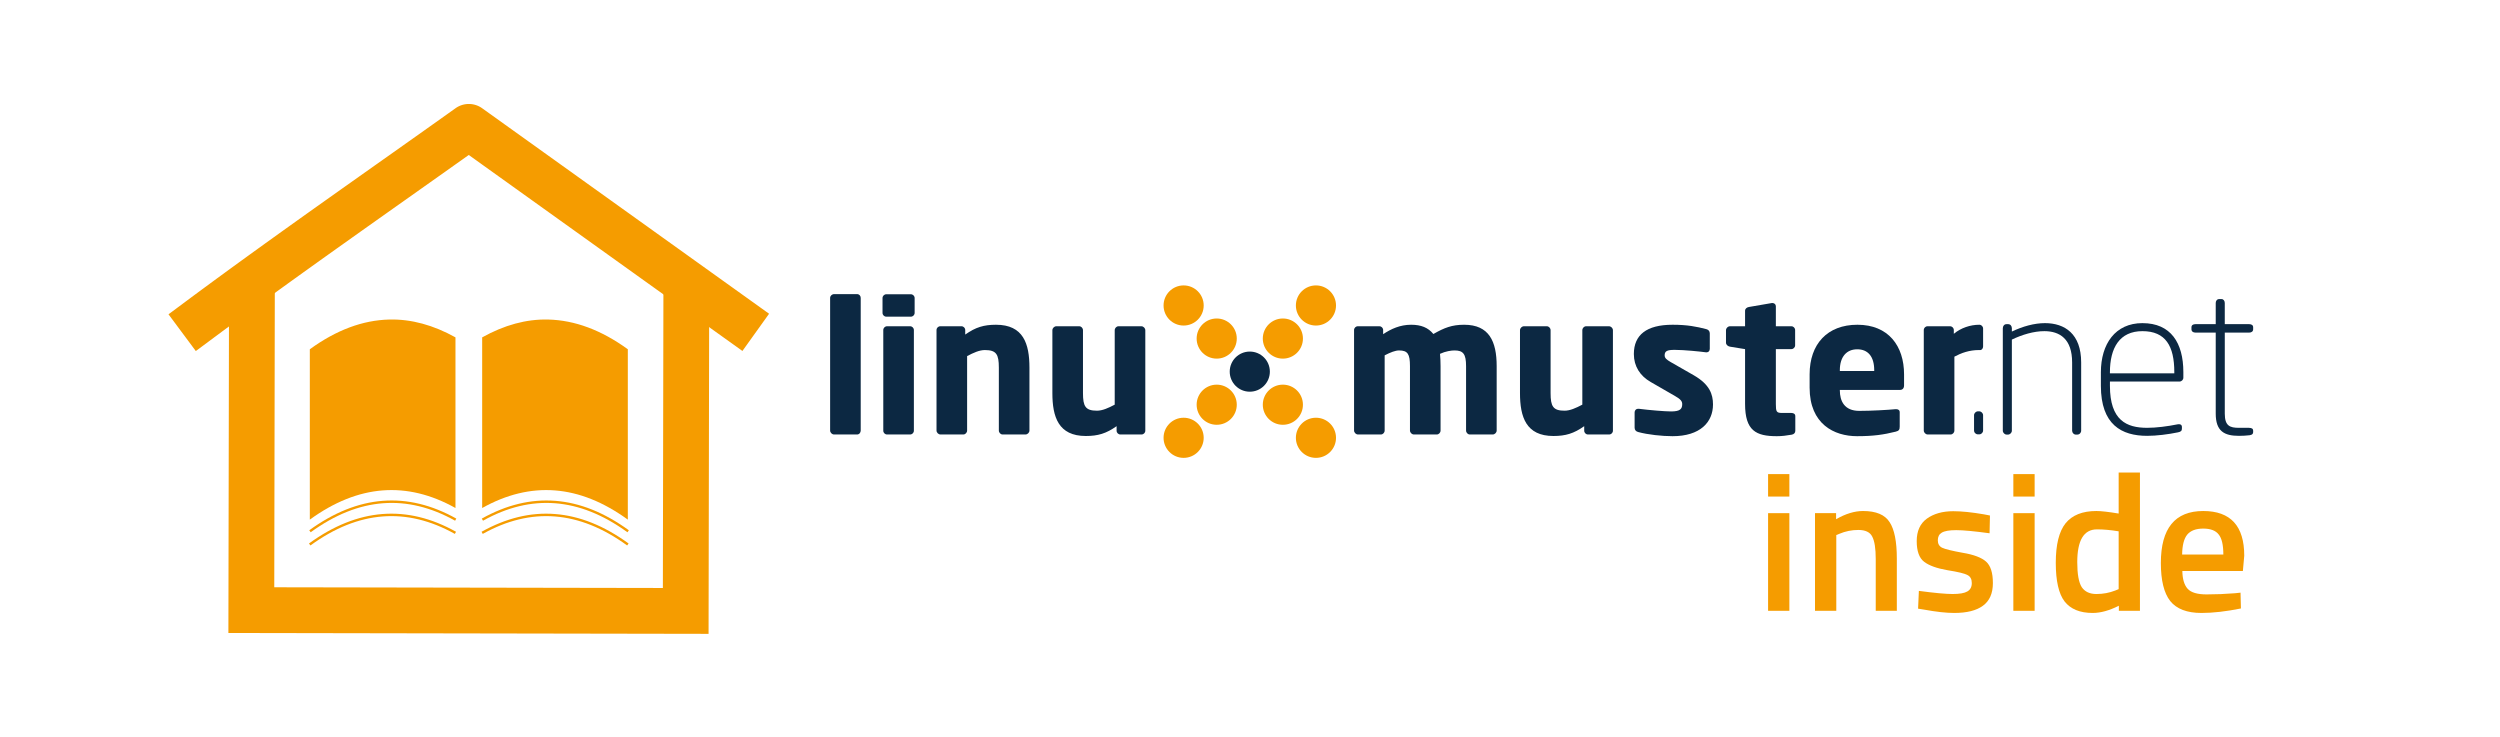 <?xml version="1.0" encoding="UTF-8" standalone="no"?>
<svg
   xmlns:dc="http://purl.org/dc/elements/1.1/"
   xmlns:cc="http://creativecommons.org/ns#"
   xmlns:rdf="http://www.w3.org/1999/02/22-rdf-syntax-ns#"
   xmlns:svg="http://www.w3.org/2000/svg"
   xmlns="http://www.w3.org/2000/svg"
   xmlns:sodipodi="http://sodipodi.sourceforge.net/DTD/sodipodi-0.dtd"
   xmlns:inkscape="http://www.inkscape.org/namespaces/inkscape"
   inkscape:export-ydpi="96"
   inkscape:export-xdpi="96"
   inkscape:export-filename="/home/thorsten/Dokumente/linuxmuster.net/github_artwork/logo/lmn-inside_small_negativ.png"
   sodipodi:docname="lmn-inside_small_positiv.svg"
   inkscape:version="1.0 (1.0+r73+1)"
   xml:space="preserve"
   enable-background="new 0 0 488.038 84.542"
   viewBox="0 0 1023.808 301.875"
   height="322"
   width="1092.062"
   y="0px"
   x="0px"
   id="Ebene_1"
   version="1.1"><title
     id="title1247">lmn-inside</title><defs
     id="defs59"><rect
       id="rect1318"
       height="97.964"
       width="332.815"
       y="-371.634"
       x="711.59" /><marker
       inkscape:isstock="true"
       style="overflow:visible"
       id="marker1204"
       refX="0"
       refY="0"
       orient="auto"
       inkscape:stockid="Arrow1Lstart"><path
         transform="matrix(0.8,0,0,0.8,10,0)"
         style="fill-rule:evenodd;stroke:#000000;stroke-width:1pt"
         d="M 0,0 5,-5 -12.5,0 5,5 Z"
         id="path1202" /></marker><marker
       inkscape:isstock="true"
       style="overflow:visible"
       id="marker1182"
       refX="0"
       refY="0"
       orient="auto"
       inkscape:stockid="Arrow1Lstart"><path
         transform="matrix(0.8,0,0,0.8,10,0)"
         style="fill-rule:evenodd;stroke:#000000;stroke-width:1pt"
         d="M 0,0 5,-5 -12.5,0 5,5 Z"
         id="path1180" /></marker><marker
       inkscape:isstock="true"
       style="overflow:visible"
       id="Arrow1Lend"
       refX="0"
       refY="0"
       orient="auto"
       inkscape:stockid="Arrow1Lend"><path
         transform="matrix(-0.8,0,0,-0.8,-10,0)"
         style="fill-rule:evenodd;stroke:#000000;stroke-width:1pt"
         d="M 0,0 5,-5 -12.5,0 5,5 Z"
         id="path905" /></marker><marker
       inkscape:isstock="true"
       style="overflow:visible"
       id="Arrow1Lstart"
       refX="0"
       refY="0"
       orient="auto"
       inkscape:stockid="Arrow1Lstart"><path
         transform="matrix(0.8,0,0,0.8,10,0)"
         style="fill-rule:evenodd;stroke:#000000;stroke-width:1pt"
         d="M 0,0 5,-5 -12.5,0 5,5 Z"
         id="path902" /></marker></defs><sodipodi:namedview
     inkscape:document-rotation="0"
     fit-margin-bottom="0"
     fit-margin-right="0"
     fit-margin-left="0"
     fit-margin-top="0"
     inkscape:current-layer="Ebene_1"
     inkscape:window-maximized="1"
     inkscape:window-y="0"
     inkscape:window-x="36"
     inkscape:cy="60.098219"
     inkscape:cx="507.4503"
     inkscape:zoom="0.70710678"
     inkscape:guide-bbox="true"
     showguides="true"
     showgrid="false"
     id="namedview57"
     inkscape:window-height="1051"
     inkscape:window-width="1884"
     inkscape:pageshadow="2"
     inkscape:pageopacity="0"
     guidetolerance="10"
     gridtolerance="10"
     objecttolerance="10"
     borderopacity="1"
     bordercolor="#666666"
     pagecolor="#ffffff"><sodipodi:guide
       id="guide3416"
       orientation="1,0"
       position="1538.387,-8.321" /><sodipodi:guide
       id="guide1055"
       orientation="1,0"
       position="-552.261,537.63" /></sodipodi:namedview><rect
     style="fill:#ffffff;stroke-width:1"
     y="-4.3820574e-09"
     x="4.6545409e-07"
     id="rect3"
     height="301.875"
     width="1023.808" /><g
     style="stroke-width:0.768"
     transform="matrix(1.302,0,0,1.302,-380.995,89.983)"
     id="g1312"><g
       style="stroke-width:0.768"
       id="g5"
       transform="translate(533.478,3.135)"><circle
         cx="162.65"
         cy="55.051"
         r="6.312"
         id="circle7"
         style="fill:#f59c00;stroke-width:0.768" /><circle
         cx="173.055"
         cy="65.456"
         r="6.311"
         id="circle9"
         style="fill:#f59c00;stroke-width:0.768" /><circle
         cx="141.841"
         cy="34.242"
         r="6.311"
         id="circle11"
         style="fill:#f59c00;stroke-width:0.768" /><circle
         cx="131.436"
         cy="23.837"
         r="6.311"
         id="circle13"
         style="fill:#f59c00;stroke-width:0.768" /><circle
         cx="141.841"
         cy="55.051"
         r="6.311"
         id="circle15"
         style="fill:#f59c00;stroke-width:0.768" /><circle
         cx="131.436"
         cy="65.456"
         r="6.311"
         id="circle17"
         style="fill:#f59c00;stroke-width:0.768" /><circle
         cx="162.65"
         cy="34.242"
         r="6.312"
         id="circle19"
         style="fill:#f59c00;stroke-width:0.768" /><circle
         cx="173.055"
         cy="23.837"
         r="6.311"
         id="circle21"
         style="fill:#f59c00;stroke-width:0.768" /></g><g
       style="stroke-width:0.768"
       id="g23"><path
         d="m 562.219,23.399 h -7.248 c -0.654,0 -1.247,0.536 -1.247,1.188 v 41.716 c 0,0.652 0.593,1.247 1.247,1.247 h 7.248 c 0.654,0 1.129,-0.595 1.129,-1.247 v -41.716 c 0,-0.653 -0.475,-1.188 -1.129,-1.188 z"
         id="path25"
         inkscape:connector-curvature="0"
         style="fill:#0c2842;stroke-width:0.768" /><path
         d="m 579.117,23.444 h -7.723 c -0.654,0 -1.189,0.535 -1.189,1.188 v 4.674 c 0,0.654 0.536,1.189 1.189,1.189 h 7.723 c 0.654,0 1.189,-0.536 1.189,-1.189 v -4.674 c 0.001,-0.653 -0.535,-1.188 -1.189,-1.188 z"
         id="path27"
         inkscape:connector-curvature="0"
         style="fill:#0c2842;stroke-width:0.768" /><path
         d="m 578.881,33.508 h -7.25 c -0.654,0 -1.187,0.535 -1.187,1.188 v 31.666 c 0,0.654 0.533,1.188 1.187,1.188 h 7.25 c 0.651,0 1.187,-0.534 1.187,-1.188 v -31.666 c 0,-0.654 -0.536,-1.188 -1.187,-1.188 z"
         id="path29"
         inkscape:connector-curvature="0"
         style="fill:#0c2842;stroke-width:0.768" /><path
         d="m 605.903,33.032 c -3.802,0 -6.417,0.772 -9.684,3.089 v -1.426 c 0,-0.654 -0.536,-1.188 -1.189,-1.188 h -6.654 c -0.654,0 -1.187,0.535 -1.187,1.188 v 31.607 c 0,0.652 0.594,1.247 1.248,1.247 h 7.189 c 0.651,0 1.187,-0.595 1.187,-1.247 v -23.408 c 2.02,-1.068 3.863,-1.901 5.585,-1.901 3.624,0 4.396,1.367 4.396,5.525 v 19.785 c 0,0.652 0.536,1.247 1.189,1.247 h 7.188 c 0.654,0 1.247,-0.595 1.247,-1.247 v -19.785 c -0.001,-7.486 -1.901,-13.486 -10.515,-13.486 z"
         id="path31"
         inkscape:connector-curvature="0"
         style="fill:#0c2842;stroke-width:0.768" /><path
         d="m 651.615,33.508 h -7.187 c -0.654,0 -1.189,0.594 -1.189,1.248 v 23.408 c -2.02,1.069 -3.863,1.901 -5.585,1.901 -3.624,0 -4.396,-1.366 -4.396,-5.526 v -19.784 c 0,-0.654 -0.536,-1.248 -1.188,-1.248 h -7.189 c -0.654,0 -1.248,0.594 -1.248,1.248 v 19.783 c 0,7.486 1.901,13.487 10.515,13.487 3.802,0 6.417,-0.772 9.684,-3.09 v 1.426 c 0,0.654 0.536,1.188 1.189,1.188 h 6.654 c 0.654,0 1.187,-0.534 1.187,-1.188 v -31.606 c 0,-0.654 -0.593,-1.247 -1.247,-1.247 z"
         id="path33"
         inkscape:connector-curvature="0"
         style="fill:#0c2842;stroke-width:0.768" /><path
         d="m 753.154,33.032 c -3.86,0 -6.237,0.95 -9.685,2.911 -1.662,-2.02 -3.86,-2.911 -7.008,-2.911 -3.448,0 -6.3,1.306 -8.794,2.97 v -1.306 c 0,-0.654 -0.536,-1.188 -1.187,-1.188 h -6.774 c -0.654,0 -1.187,0.535 -1.187,1.188 v 31.607 c 0,0.652 0.593,1.247 1.247,1.247 h 7.19 c 0.651,0 1.187,-0.595 1.187,-1.247 v -23.647 c 1.841,-0.951 3.387,-1.544 4.516,-1.544 2.731,0 3.445,1.128 3.445,4.93 v 20.261 c 0,0.652 0.594,1.247 1.248,1.247 h 7.189 c 0.651,0 1.187,-0.595 1.187,-1.247 v -20.261 c 0,-1.306 -0.06,-2.673 -0.178,-3.861 1.783,-0.831 3.566,-1.069 4.574,-1.069 2.733,0 3.624,1.128 3.624,4.93 v 20.261 c 0,0.652 0.536,1.247 1.189,1.247 h 7.19 c 0.651,0 1.247,-0.595 1.247,-1.247 v -20.261 c 0,-7.782 -2.376,-13.01 -10.22,-13.01 z"
         id="path35"
         inkscape:connector-curvature="0"
         style="fill:#0c2842;stroke-width:0.768" /><path
         d="m 798.694,33.508 h -7.189 c -0.653,0 -1.187,0.594 -1.187,1.248 v 23.408 c -2.022,1.069 -3.863,1.901 -5.586,1.901 -3.624,0 -4.396,-1.366 -4.396,-5.526 v -19.784 c 0,-0.654 -0.536,-1.248 -1.189,-1.248 h -7.19 c -0.651,0 -1.247,0.594 -1.247,1.248 v 19.783 c 0,7.486 1.901,13.487 10.517,13.487 3.802,0 6.415,-0.772 9.684,-3.09 v 1.426 c 0,0.654 0.533,1.188 1.188,1.188 h 6.654 c 0.653,0 1.188,-0.534 1.188,-1.188 v -31.606 c 0,-0.654 -0.593,-1.247 -1.247,-1.247 z"
         id="path37"
         inkscape:connector-curvature="0"
         style="fill:#0c2842;stroke-width:0.768" /><path
         d="m 825.421,48.954 -7.369,-4.218 c -1.187,-0.713 -1.84,-1.188 -1.84,-2.08 0,-1.367 0.832,-1.723 3.148,-1.723 3.029,0 8.14,0.534 9.862,0.772 0.058,0 0.118,0 0.179,0 0.594,0 1.009,-0.417 1.009,-1.128 v -4.813 c 0,-0.713 -0.415,-1.188 -1.13,-1.365 -3.027,-0.773 -5.879,-1.367 -10.574,-1.367 -8.198,0 -12.179,3.208 -12.179,9.208 0,3.863 1.961,6.893 5.288,8.794 l 7.723,4.455 c 1.663,0.95 2.198,1.604 2.198,2.495 0,1.545 -0.653,2.316 -3.506,2.316 -1.9,0 -6.891,-0.415 -10.099,-0.831 -0.061,0 -0.179,0 -0.239,0 -0.712,0 -1.127,0.534 -1.127,1.129 v 4.813 c 0,0.713 0.415,1.188 1.127,1.366 3.03,0.831 7.547,1.307 10.813,1.307 8.674,0 12.715,-4.396 12.715,-9.981 10e-4,-3.207 -1.068,-6.297 -5.999,-9.149 z"
         id="path39"
         inkscape:connector-curvature="0"
         style="fill:#0c2842;stroke-width:0.768" /><path
         d="m 856.059,60.777 h -2.91 c -1.783,0 -1.961,-0.415 -1.961,-2.792 v -17.289 h 4.871 c 0.653,0 1.189,-0.535 1.189,-1.188 v -4.812 c 0,-0.654 -0.536,-1.188 -1.189,-1.188 h -4.871 v -6.298 c 0,-0.593 -0.476,-1.01 -1.069,-1.01 -0.061,0 -0.12,0 -0.179,0 l -7.247,1.248 c -0.654,0.12 -1.189,0.534 -1.189,1.188 v 4.873 h -4.753 c -0.654,0 -1.247,0.594 -1.247,1.248 v 3.921 c 0,0.653 0.593,1.128 1.247,1.248 l 4.753,0.772 v 17.227 c 0,8.437 3.445,10.159 9.98,10.159 1.723,0 2.912,-0.179 4.693,-0.476 0.714,-0.118 1.129,-0.593 1.129,-1.188 v -4.634 c 0,-0.653 -0.475,-1.009 -1.247,-1.009 z"
         id="path41"
         inkscape:connector-curvature="0"
         style="fill:#0c2842;stroke-width:0.768" /><path
         d="m 876.837,33.032 c -9.445,0 -15.03,6.059 -15.03,15.625 v 4.158 c 0,11.467 7.723,15.269 14.912,15.269 5.168,0 8.377,-0.476 12.18,-1.426 1.011,-0.237 1.247,-0.654 1.247,-1.604 v -4.514 c 0,-0.654 -0.476,-0.951 -1.129,-0.951 -0.059,0 -0.118,0 -0.179,0 -2.374,0.236 -7.663,0.535 -11.407,0.535 -4.692,0 -6.118,-3.09 -6.118,-6.478 v -0.118 h 18.954 c 0.771,0 1.247,-0.534 1.247,-1.426 v -3.445 c 0,-8.971 -4.932,-15.625 -14.677,-15.625 z m 5.289,14.556 h -10.813 v -0.238 c 0,-4.336 2.198,-6.595 5.467,-6.595 3.327,0 5.347,2.199 5.347,6.595 v 0.238 z"
         id="path43"
         inkscape:connector-curvature="0"
         style="fill:#0c2842;stroke-width:0.768" /><path
         d="m 915.183,33.032 c -2.852,0 -5.821,1.01 -8.02,2.852 v -1.188 c 0,-0.654 -0.535,-1.188 -1.189,-1.188 h -7.069 c -0.653,0 -1.189,0.535 -1.189,1.188 v 31.607 c 0,0.652 0.597,1.247 1.25,1.247 h 7.188 c 0.653,0 1.189,-0.595 1.189,-1.247 v -23.23 c 2.198,-1.188 4.753,-2.08 7.662,-2.08 h 0.476 c 0.535,0 0.893,-0.594 0.893,-1.129 v -5.643 c -10e-4,-0.654 -0.537,-1.189 -1.191,-1.189 z"
         id="path45"
         inkscape:connector-curvature="0"
         style="fill:#0c2842;stroke-width:0.768" /><circle
         cx="685.724"
         cy="47.781"
         r="6.311"
         id="circle47"
         style="fill:#0c2842;stroke-width:0.768" /><path
         d="m 915.145,60.265 h -0.389 c -0.646,0 -1.23,0.581 -1.23,1.229 v 4.786 c 0,0.712 0.584,1.229 1.23,1.229 h 0.389 c 0.646,0 1.228,-0.518 1.228,-1.229 v -4.786 c 0,-0.648 -0.582,-1.229 -1.228,-1.229 z"
         id="path49"
         inkscape:connector-curvature="0"
         style="fill:#0c2842;stroke-width:0.768" /><path
         d="m 935.834,32.524 c -3.363,0 -7.05,1.035 -10.413,2.653 v -1.035 c 0,-0.712 -0.453,-1.294 -1.165,-1.294 h -0.517 c -0.712,0 -1.165,0.583 -1.165,1.294 v 32.214 c 0,0.646 0.581,1.229 1.228,1.229 h 0.389 c 0.646,0 1.23,-0.583 1.23,-1.229 v -28.657 c 3.233,-1.552 6.922,-2.651 10.22,-2.651 4.853,0 8.734,2.457 8.734,9.833 v 21.476 c 0,0.646 0.516,1.229 1.162,1.229 h 0.454 c 0.712,0 1.228,-0.583 1.228,-1.229 v -21.476 c 0,-8.992 -5.175,-12.357 -11.385,-12.357 z"
         id="path51"
         inkscape:connector-curvature="0"
         style="fill:#0c2842;stroke-width:0.768" /><path
         d="m 966.489,32.524 c -8.539,0 -13.067,6.534 -13.067,15.461 v 4.27 c 0,12.226 6.533,15.72 14.556,15.72 2.909,0 6.596,-0.454 9.701,-1.101 0.973,-0.194 1.23,-0.518 1.23,-1.229 v -0.452 c 0,-0.841 -0.712,-0.971 -1.358,-0.841 -3.17,0.646 -6.729,1.099 -9.573,1.099 -6.471,0 -11.711,-2.328 -11.711,-13.195 v -1.358 h 21.865 c 0.647,0 1.229,-0.518 1.229,-1.229 v -1.746 c -10e-4,-9.188 -3.945,-15.399 -12.872,-15.399 z m 10.026,15.785 h -20.249 v -0.323 c 0,-7.698 3.042,-12.938 10.223,-12.938 7.31,0 10.026,4.722 10.026,12.873 z"
         id="path53"
         inkscape:connector-curvature="0"
         style="fill:#0c2842;stroke-width:0.768" /><path
         d="m 1000.087,35.5 c 0.712,0 1.229,-0.388 1.229,-1.035 v -0.647 c 0,-0.647 -0.517,-0.971 -1.229,-0.971 h -7.698 v -6.662 c 0,-0.646 -0.389,-1.229 -1.035,-1.229 h -0.712 c -0.712,0 -1.1,0.583 -1.1,1.229 v 6.663 h -6.403 c -0.712,0 -1.229,0.323 -1.229,0.971 v 0.647 c 0,0.646 0.517,1.035 1.229,1.035 h 6.403 v 25.487 c 0,5.563 2.719,6.987 7.31,6.987 1.101,0 2.394,-0.065 3.363,-0.194 0.907,-0.129 1.101,-0.518 1.101,-1.035 v -0.389 c 0,-0.581 -0.389,-0.906 -1.358,-0.906 h -3.105 c -2.847,0 -4.463,-0.581 -4.463,-4.463 v -25.488 z"
         id="path55"
         inkscape:connector-curvature="0"
         style="fill:#0c2842;stroke-width:0.768" /><g
         style="font-style:normal;font-variant:normal;font-weight:bold;font-stretch:normal;font-size:61.426px;line-height:1.25;font-family:'Titillium Web';-inkscape-font-specification:'Titillium Web Bold';font-variant-ligatures:normal;font-variant-caps:normal;font-variant-numeric:normal;font-feature-settings:normal;text-align:start;letter-spacing:0px;word-spacing:0px;writing-mode:lr-tb;text-anchor:start;white-space:pre;shape-inside:url(#rect1318);fill:#f59c00;fill-opacity:1;stroke:none"
         id="text1316"
         transform="translate(133.102,441.208)"
         aria-label="inside"><path
           id="path1342"
           style="font-style:normal;font-variant:normal;font-weight:600;font-stretch:normal;font-family:'Titillium Web';-inkscape-font-specification:'Titillium Web Semi-Bold'"
           d="m 715.644,-318.2 v -30.713 h 6.695 v 30.713 z m 0,-35.934 v -7.064 h 6.695 v 7.064 z" /><path
           id="path1344"
           style="font-style:normal;font-variant:normal;font-weight:600;font-stretch:normal;font-family:'Titillium Web';-inkscape-font-specification:'Titillium Web Semi-Bold'"
           d="m 737.096,-318.2 h -6.695 v -30.713 h 6.634 v 1.904 q 4.484,-2.58 8.477,-2.58 6.143,0 8.354,3.501 2.273,3.44 2.273,11.425 v 16.462 h -6.634 v -16.278 q 0,-4.976 -1.106,-7.064 -1.044,-2.088 -4.361,-2.088 -3.133,0 -6.02,1.229 l -0.921,0.369 z" /><path
           id="path1346"
           style="font-style:normal;font-variant:normal;font-weight:600;font-stretch:normal;font-family:'Titillium Web';-inkscape-font-specification:'Titillium Web Semi-Bold'"
           d="m 785.308,-342.586 q -7.248,-0.983 -10.504,-0.983 -3.256,0 -4.546,0.799 -1.229,0.737 -1.229,2.396 0,1.659 1.351,2.334 1.413,0.676 6.511,1.597 5.16,0.86 7.31,2.764 2.15,1.904 2.15,6.757 0,4.853 -3.133,7.125 -3.071,2.273 -9.03,2.273 -3.747,0 -9.46,-1.044 l -1.904,-0.307 0.246,-5.59 q 7.371,0.983 10.627,0.983 3.256,0 4.607,-0.799 1.413,-0.799 1.413,-2.641 0,-1.843 -1.351,-2.518 -1.29,-0.737 -6.327,-1.536 -4.976,-0.86 -7.31,-2.641 -2.334,-1.781 -2.334,-6.511 0,-4.73 3.194,-7.064 3.256,-2.334 8.293,-2.334 3.931,0 9.644,0.983 l 1.904,0.369 z" /><path
           id="path1348"
           style="font-style:normal;font-variant:normal;font-weight:600;font-stretch:normal;font-family:'Titillium Web';-inkscape-font-specification:'Titillium Web Semi-Bold'"
           d="m 792.787,-318.2 v -30.713 h 6.695 v 30.713 z m 0,-35.934 v -7.064 h 6.695 v 7.064 z" /><path
           id="path1350"
           style="font-style:normal;font-variant:normal;font-weight:600;font-stretch:normal;font-family:'Titillium Web';-inkscape-font-specification:'Titillium Web Semi-Bold'"
           d="m 832.606,-361.69 v 43.49 h -6.634 v -1.597 q -4.484,2.273 -8.231,2.273 -6.02,0 -8.845,-3.624 -2.764,-3.624 -2.764,-12.162 0,-8.538 3.071,-12.408 3.133,-3.87 9.705,-3.87 2.211,0 7.003,0.799 v -12.9 z m -7.74,37.102 1.044,-0.43 v -18.182 q -3.686,-0.614 -6.818,-0.614 -6.204,0 -6.204,10.32 0,5.651 1.413,7.863 1.474,2.15 4.607,2.15 3.133,0 5.958,-1.106 z" /><path
           id="path1352"
           style="font-style:normal;font-variant:normal;font-weight:600;font-stretch:normal;font-family:'Titillium Web';-inkscape-font-specification:'Titillium Web Semi-Bold'"
           d="m 862.524,-323.728 1.72,-0.184 0.123,4.976 q -7.003,1.413 -12.408,1.413 -6.818,0 -9.828,-3.747 -2.948,-3.747 -2.948,-11.978 0,-16.339 13.33,-16.339 12.9,0 12.9,14.067 l -0.43,4.791 h -19.042 q 0.061,3.808 1.659,5.59 1.597,1.781 5.958,1.781 4.361,0 8.968,-0.369 z m -3.686,-12.162 q 0,-4.546 -1.474,-6.327 -1.413,-1.843 -4.853,-1.843 -3.44,0 -5.037,1.904 -1.536,1.904 -1.597,6.266 z" /></g></g></g><path
     id="path1300"
     d="M 191.902 42.582 A 9.376 9.376 0 0 0 186.551 44.326 C 153.989 67.573 113.813 95.425 76.531 123.121 L 69.006 128.713 L 80.188 143.764 L 87.713 138.172 C 122.75 112.143 160.229 86.053 191.969 63.467 L 296.416 138.27 L 304.037 143.729 L 314.955 128.484 L 307.332 123.025 L 197.457 44.334 A 9.376 9.376 0 0 0 191.902 42.582 z "
     style="color:#000000;font-style:normal;font-variant:normal;font-weight:normal;font-stretch:normal;font-size:medium;line-height:normal;font-family:sans-serif;font-variant-ligatures:normal;font-variant-position:normal;font-variant-caps:normal;font-variant-numeric:normal;font-variant-alternates:normal;font-variant-east-asian:normal;font-feature-settings:normal;font-variation-settings:normal;text-indent:0;text-align:start;text-decoration:none;text-decoration-line:none;text-decoration-style:solid;text-decoration-color:#000000;letter-spacing:normal;word-spacing:normal;text-transform:none;writing-mode:lr-tb;direction:ltr;text-orientation:mixed;dominant-baseline:auto;baseline-shift:baseline;text-anchor:start;white-space:normal;shape-padding:0;shape-margin:0;inline-size:0;clip-rule:nonzero;display:inline;overflow:visible;visibility:visible;isolation:auto;mix-blend-mode:normal;color-interpolation:sRGB;color-interpolation-filters:linearRGB;solid-color:#000000;solid-opacity:1;vector-effect:none;fill:#f59c00;fill-opacity:1;fill-rule:nonzero;stroke:none;stroke-width:18.75;stroke-linecap:square;stroke-linejoin:round;stroke-miterlimit:0;stroke-dasharray:none;stroke-dashoffset:0;stroke-opacity:1;color-rendering:auto;image-rendering:auto;shape-rendering:auto;text-rendering:auto;enable-background:accumulate;stop-color:#000000;stop-opacity:1;opacity:1" /><path
     id="path1296"
     d="M 93.799 114.961 L 93.533 259.219 L 290.174 259.576 L 290.441 114.996 L 271.691 114.961 L 271.459 240.793 L 112.318 240.504 L 112.549 114.996 L 93.799 114.961 z "
     style="color:#000000;font-style:normal;font-variant:normal;font-weight:normal;font-stretch:normal;font-size:medium;line-height:normal;font-family:sans-serif;font-variant-ligatures:normal;font-variant-position:normal;font-variant-caps:normal;font-variant-numeric:normal;font-variant-alternates:normal;font-variant-east-asian:normal;font-feature-settings:normal;font-variation-settings:normal;text-indent:0;text-align:start;text-decoration:none;text-decoration-line:none;text-decoration-style:solid;text-decoration-color:#000000;letter-spacing:normal;word-spacing:normal;text-transform:none;writing-mode:lr-tb;direction:ltr;text-orientation:mixed;dominant-baseline:auto;baseline-shift:baseline;text-anchor:start;white-space:normal;shape-padding:0;shape-margin:0;inline-size:0;clip-rule:nonzero;display:inline;overflow:visible;visibility:visible;isolation:auto;mix-blend-mode:normal;color-interpolation:sRGB;color-interpolation-filters:linearRGB;solid-color:#000000;solid-opacity:1;vector-effect:none;fill:#f59c00;fill-opacity:1;fill-rule:nonzero;stroke:none;stroke-width:18.75;stroke-linecap:butt;stroke-linejoin:miter;stroke-miterlimit:4;stroke-dasharray:none;stroke-dashoffset:0;stroke-opacity:1;color-rendering:auto;image-rendering:auto;shape-rendering:auto;text-rendering:auto;enable-background:accumulate;stop-color:#000000;stop-opacity:1;opacity:1" /><path
     d="m 197.459,208.044 c 19.884,-11.12 39.763,-9.68 59.648,4.758 V 143.031 c -10.851,-7.88 -21.74,-11.904 -32.592,-12.173 -9.026,-0.224 -18.031,2.274 -27.056,7.304 v 69.883 z"
     inkscape:connector-curvature="0"
     style="fill:#f59c00;fill-rule:evenodd;stroke:none;stroke-width:1"
     id="path5652-4-1-50-9" /><path
     d="m 186.527,138.159 c -9.025,-5.03 -18.1,-7.527 -27.126,-7.304 -10.851,0.269 -21.671,4.293 -32.522,12.173 V 212.8 c 19.884,-14.439 39.763,-15.878 59.648,-4.758 v -69.883 z"
     inkscape:connector-curvature="0"
     style="fill:#f59c00;fill-rule:evenodd;stroke:none;stroke-width:1"
     id="path5650-8-5-7-5" /><g
     id="g1022-6"
     transform="translate(-0.625,260.996)"><path
       id="path5652-4-1-50-9-3-2"
       style="fill:none;fill-rule:evenodd;stroke:#f59c00;stroke-width:1.067"
       d="m 195.83,-66.863 c 21.21,-11.861 42.414,-10.325 63.625,5.076"
       transform="matrix(0.938,0,0,0.938,14.495,14.53)"
       sodipodi:nodetypes="cc" /><path
       id="path5650-8-5-7-5-5-9"
       style="fill:none;fill-rule:evenodd;stroke:#f59c00;stroke-width:1.067"
       d="m 120.545,-61.791 c 21.21,-15.401 42.414,-16.935 63.625,-5.074"
       transform="matrix(0.938,0,0,0.938,14.495,14.53)"
       sodipodi:nodetypes="cc" /></g><g
     transform="translate(-0.734,266.401)"
     id="g1022-1"><path
       sodipodi:nodetypes="cc"
       transform="matrix(0.938,0,0,0.938,14.495,14.53)"
       d="m 195.83,-66.863 c 21.21,-11.861 42.414,-10.325 63.625,5.076"
       style="fill:none;fill-rule:evenodd;stroke:#f59c00;stroke-width:1.067"
       id="path5652-4-1-50-9-3-27" /><path
       sodipodi:nodetypes="cc"
       transform="matrix(0.938,0,0,0.938,14.495,14.53)"
       d="m 120.545,-61.791 c 21.21,-15.401 42.414,-16.935 63.625,-5.074"
       style="fill:none;fill-rule:evenodd;stroke:#f59c00;stroke-width:1.067"
       id="path5650-8-5-7-5-5-0" /></g></svg>
